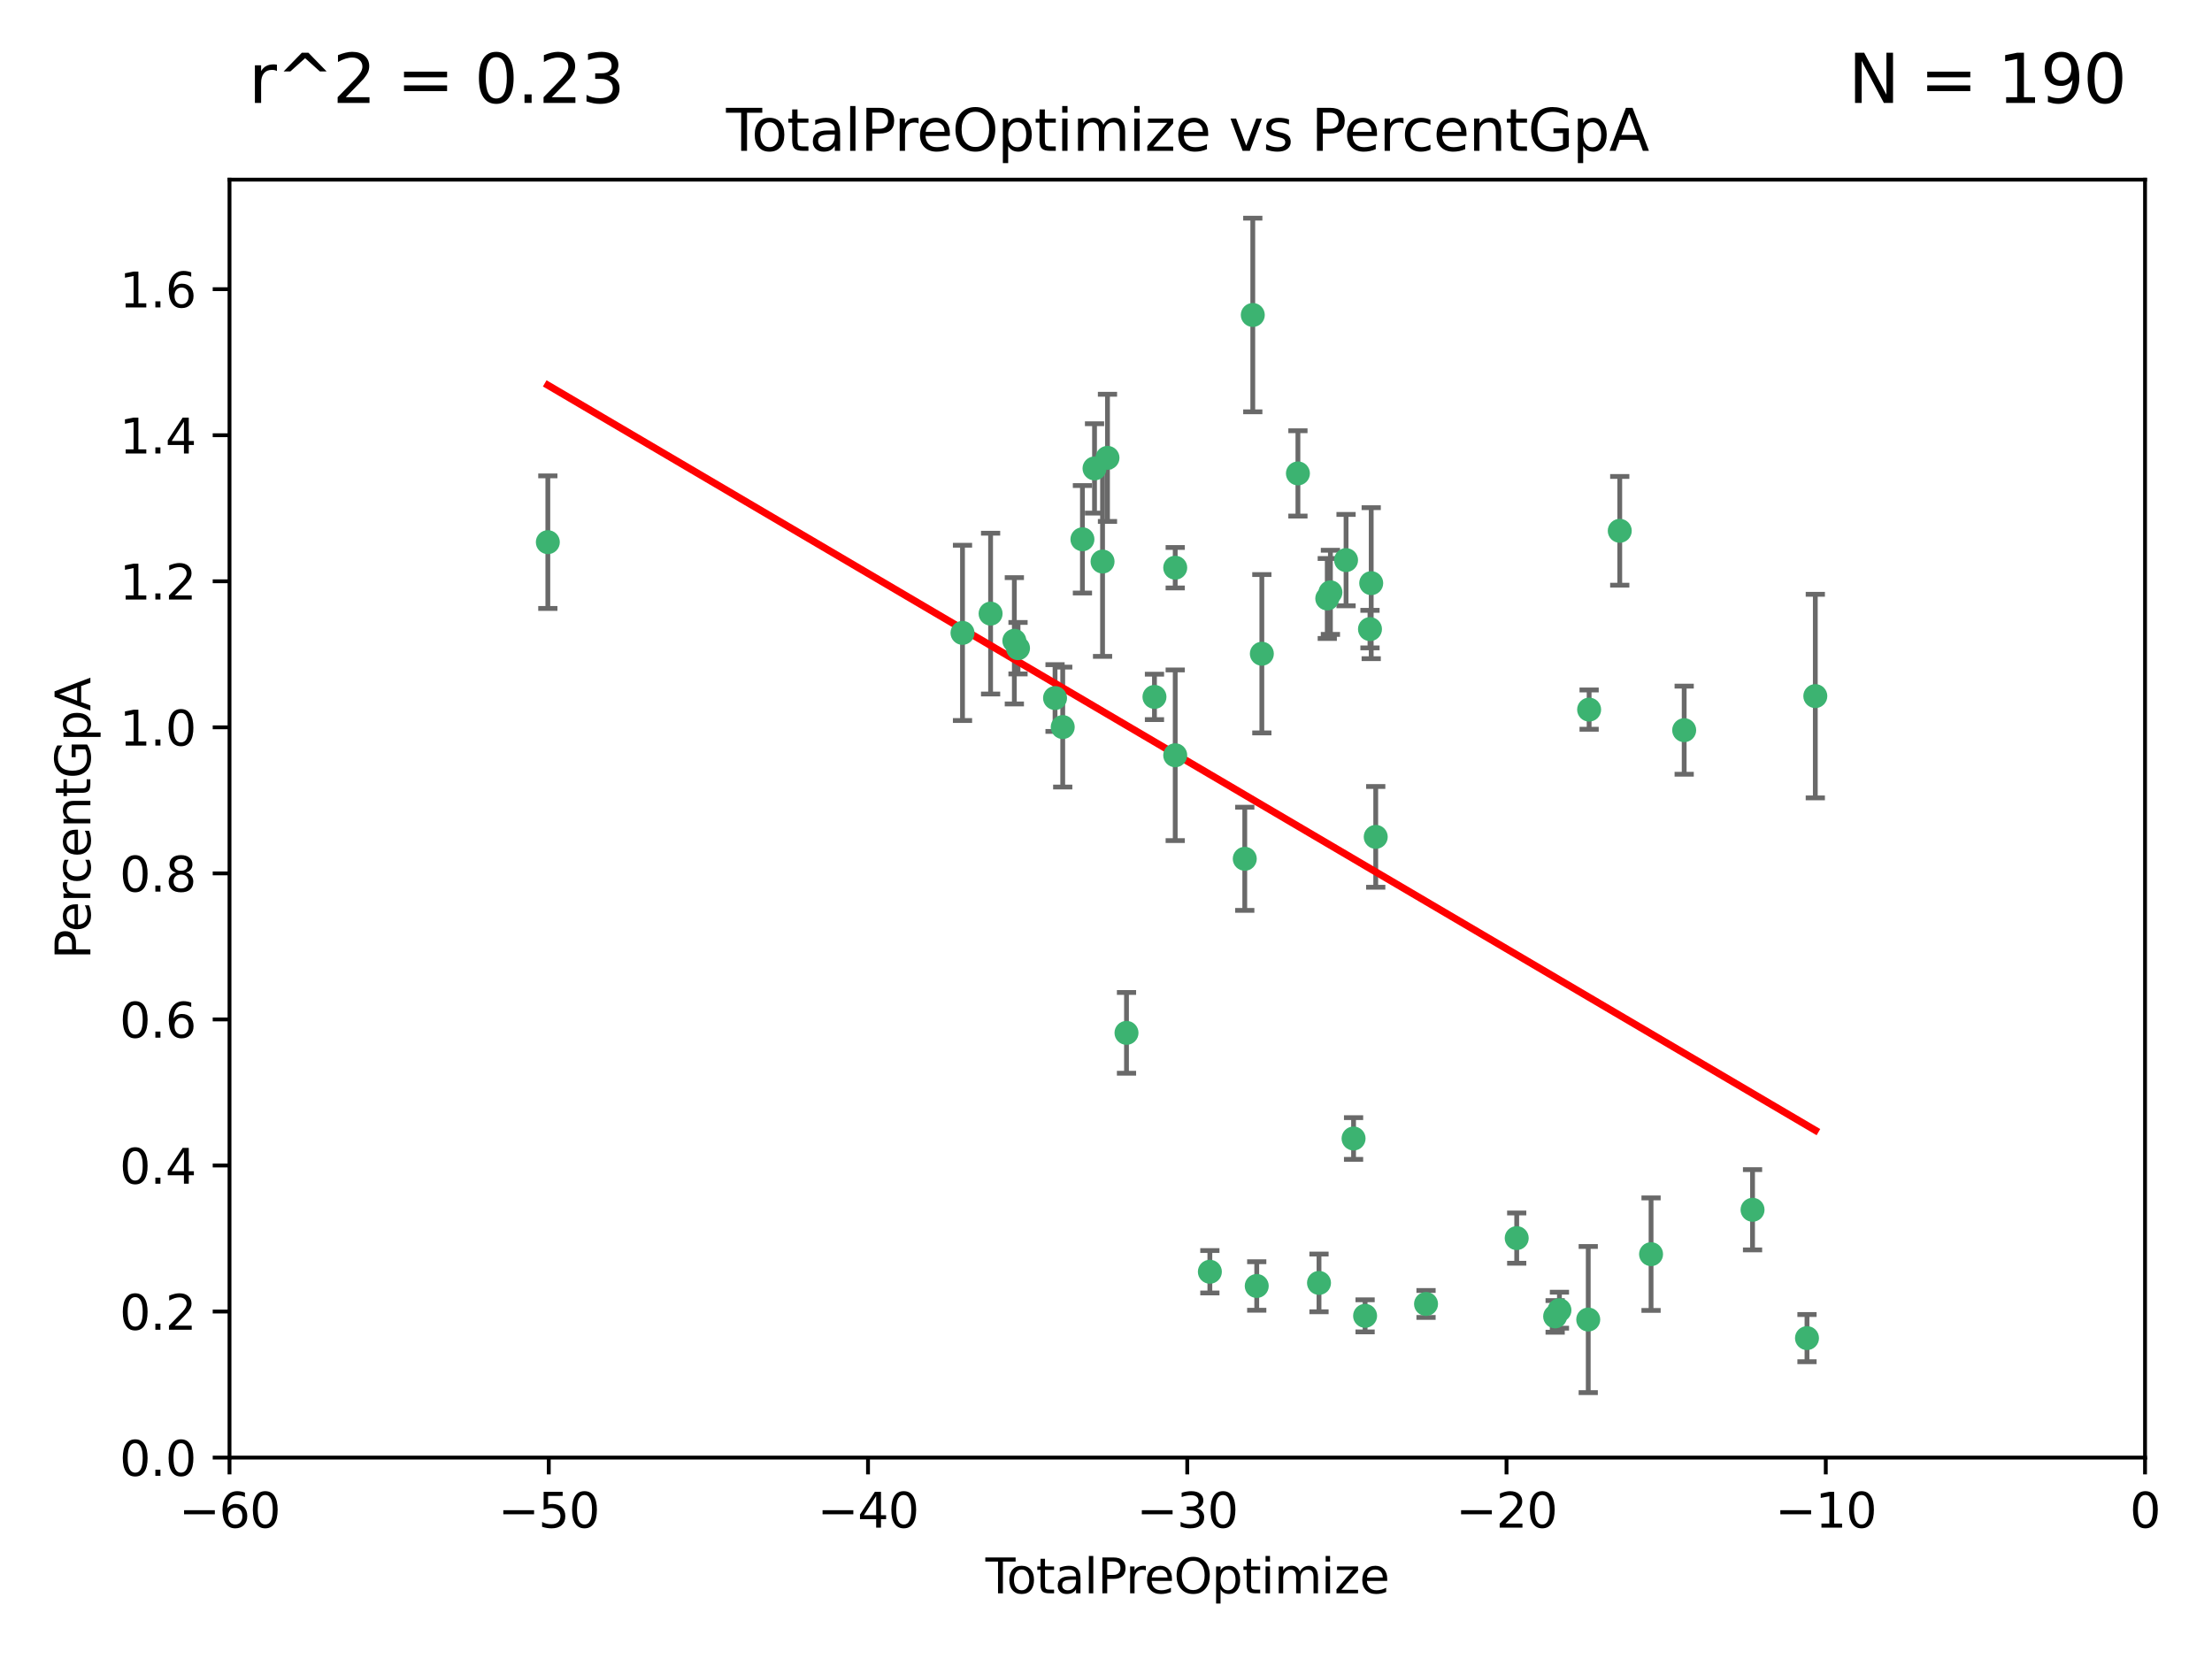 <?xml version="1.0" encoding="utf-8" standalone="no"?>
<!DOCTYPE svg PUBLIC "-//W3C//DTD SVG 1.1//EN"
  "http://www.w3.org/Graphics/SVG/1.1/DTD/svg11.dtd">
<svg xmlns:xlink="http://www.w3.org/1999/xlink" width="460.8pt" height="345.6pt" viewBox="0 0 460.8 345.6" xmlns="http://www.w3.org/2000/svg" version="1.1">
 <defs>
  <style type="text/css">*{stroke-linejoin: round; stroke-linecap: butt}</style>
 </defs>
 <g id="figure_1">
  <g id="patch_1">
   <path d="M 0 345.6 
L 460.8 345.6 
L 460.8 0 
L 0 0 
z
" style="fill: #ffffff"/>
  </g>
  <g id="axes_1">
   <g id="patch_2">
    <path d="M 47.81 303.64 
L 446.85 303.64 
L 446.85 37.422 
L 47.81 37.422 
z
" style="fill: #ffffff"/>
   </g>
   <g id="PathCollection_1">
    <defs>
     <path id="mdbdd69030d" d="M 0 1.118 
C 0.297 1.118 0.581 1 0.791 0.791 
C 1 0.581 1.118 0.297 1.118 0 
C 1.118 -0.297 1 -0.581 0.791 -0.791 
C 0.581 -1 0.297 -1.118 0 -1.118 
C -0.297 -1.118 -0.581 -1 -0.791 -0.791 
C -1 -0.581 -1.118 -0.297 -1.118 0 
C -1.118 0.297 -1 0.581 -0.791 0.791 
C -0.581 1 -0.297 1.118 0 1.118 
z
" style="stroke: #3cb371"/>
    </defs>
    <g clip-path="url(#pe5515726fe)">
     <use xlink:href="#mdbdd69030d" x="114.124" y="112.942" style="fill: #3cb371; stroke: #3cb371"/>
     <use xlink:href="#mdbdd69030d" x="200.507" y="131.841" style="fill: #3cb371; stroke: #3cb371"/>
     <use xlink:href="#mdbdd69030d" x="206.359" y="127.827" style="fill: #3cb371; stroke: #3cb371"/>
     <use xlink:href="#mdbdd69030d" x="211.307" y="133.489" style="fill: #3cb371; stroke: #3cb371"/>
     <use xlink:href="#mdbdd69030d" x="212.071" y="135.027" style="fill: #3cb371; stroke: #3cb371"/>
     <use xlink:href="#mdbdd69030d" x="219.785" y="145.415" style="fill: #3cb371; stroke: #3cb371"/>
     <use xlink:href="#mdbdd69030d" x="221.385" y="151.463" style="fill: #3cb371; stroke: #3cb371"/>
     <use xlink:href="#mdbdd69030d" x="225.49" y="112.342" style="fill: #3cb371; stroke: #3cb371"/>
     <use xlink:href="#mdbdd69030d" x="228.01" y="97.58" style="fill: #3cb371; stroke: #3cb371"/>
     <use xlink:href="#mdbdd69030d" x="229.683" y="116.981" style="fill: #3cb371; stroke: #3cb371"/>
     <use xlink:href="#mdbdd69030d" x="230.709" y="95.379" style="fill: #3cb371; stroke: #3cb371"/>
     <use xlink:href="#mdbdd69030d" x="234.671" y="215.165" style="fill: #3cb371; stroke: #3cb371"/>
     <use xlink:href="#mdbdd69030d" x="240.496" y="145.177" style="fill: #3cb371; stroke: #3cb371"/>
     <use xlink:href="#mdbdd69030d" x="244.821" y="118.263" style="fill: #3cb371; stroke: #3cb371"/>
     <use xlink:href="#mdbdd69030d" x="244.821" y="157.336" style="fill: #3cb371; stroke: #3cb371"/>
     <use xlink:href="#mdbdd69030d" x="252.037" y="264.929" style="fill: #3cb371; stroke: #3cb371"/>
     <use xlink:href="#mdbdd69030d" x="259.308" y="178.902" style="fill: #3cb371; stroke: #3cb371"/>
     <use xlink:href="#mdbdd69030d" x="260.978" y="65.615" style="fill: #3cb371; stroke: #3cb371"/>
     <use xlink:href="#mdbdd69030d" x="261.801" y="267.892" style="fill: #3cb371; stroke: #3cb371"/>
     <use xlink:href="#mdbdd69030d" x="262.865" y="136.185" style="fill: #3cb371; stroke: #3cb371"/>
     <use xlink:href="#mdbdd69030d" x="270.381" y="98.62" style="fill: #3cb371; stroke: #3cb371"/>
     <use xlink:href="#mdbdd69030d" x="274.773" y="267.254" style="fill: #3cb371; stroke: #3cb371"/>
     <use xlink:href="#mdbdd69030d" x="276.495" y="124.676" style="fill: #3cb371; stroke: #3cb371"/>
     <use xlink:href="#mdbdd69030d" x="277.15" y="123.393" style="fill: #3cb371; stroke: #3cb371"/>
     <use xlink:href="#mdbdd69030d" x="280.408" y="116.68" style="fill: #3cb371; stroke: #3cb371"/>
     <use xlink:href="#mdbdd69030d" x="281.973" y="237.171" style="fill: #3cb371; stroke: #3cb371"/>
     <use xlink:href="#mdbdd69030d" x="284.374" y="274.114" style="fill: #3cb371; stroke: #3cb371"/>
     <use xlink:href="#mdbdd69030d" x="285.392" y="131.055" style="fill: #3cb371; stroke: #3cb371"/>
     <use xlink:href="#mdbdd69030d" x="285.648" y="121.483" style="fill: #3cb371; stroke: #3cb371"/>
     <use xlink:href="#mdbdd69030d" x="286.59" y="174.337" style="fill: #3cb371; stroke: #3cb371"/>
     <use xlink:href="#mdbdd69030d" x="297.068" y="271.638" style="fill: #3cb371; stroke: #3cb371"/>
     <use xlink:href="#mdbdd69030d" x="315.958" y="257.921" style="fill: #3cb371; stroke: #3cb371"/>
     <use xlink:href="#mdbdd69030d" x="323.966" y="274.228" style="fill: #3cb371; stroke: #3cb371"/>
     <use xlink:href="#mdbdd69030d" x="324.859" y="272.938" style="fill: #3cb371; stroke: #3cb371"/>
     <use xlink:href="#mdbdd69030d" x="330.86" y="274.885" style="fill: #3cb371; stroke: #3cb371"/>
     <use xlink:href="#mdbdd69030d" x="331.044" y="147.824" style="fill: #3cb371; stroke: #3cb371"/>
     <use xlink:href="#mdbdd69030d" x="337.425" y="110.578" style="fill: #3cb371; stroke: #3cb371"/>
     <use xlink:href="#mdbdd69030d" x="343.946" y="261.265" style="fill: #3cb371; stroke: #3cb371"/>
     <use xlink:href="#mdbdd69030d" x="350.846" y="152.109" style="fill: #3cb371; stroke: #3cb371"/>
     <use xlink:href="#mdbdd69030d" x="365.087" y="252.017" style="fill: #3cb371; stroke: #3cb371"/>
     <use xlink:href="#mdbdd69030d" x="376.429" y="278.754" style="fill: #3cb371; stroke: #3cb371"/>
     <use xlink:href="#mdbdd69030d" x="378.163" y="145.01" style="fill: #3cb371; stroke: #3cb371"/>
    </g>
   </g>
   <g id="matplotlib.axis_1">
    <g id="xtick_1">
     <g id="line2d_1">
      <defs>
       <path id="m58351238d4" d="M 0 0 
L 0 3.5 
" style="stroke: #000000; stroke-width: 0.8"/>
      </defs>
      <g>
       <use xlink:href="#m58351238d4" x="47.81" y="303.64" style="stroke: #000000; stroke-width: 0.8"/>
      </g>
     </g>
     <g id="text_1">
      <!-- −60 -->
      <g transform="translate(37.258 318.238)scale(0.1 -0.1)">
       <defs>
        <path id="DejaVuSans-2212" d="M 678 2272 
L 4684 2272 
L 4684 1741 
L 678 1741 
L 678 2272 
z
" transform="scale(0.016)"/>
        <path id="DejaVuSans-36" d="M 2113 2584 
Q 1688 2584 1439 2293 
Q 1191 2003 1191 1497 
Q 1191 994 1439 701 
Q 1688 409 2113 409 
Q 2538 409 2786 701 
Q 3034 994 3034 1497 
Q 3034 2003 2786 2293 
Q 2538 2584 2113 2584 
z
M 3366 4563 
L 3366 3988 
Q 3128 4100 2886 4159 
Q 2644 4219 2406 4219 
Q 1781 4219 1451 3797 
Q 1122 3375 1075 2522 
Q 1259 2794 1537 2939 
Q 1816 3084 2150 3084 
Q 2853 3084 3261 2657 
Q 3669 2231 3669 1497 
Q 3669 778 3244 343 
Q 2819 -91 2113 -91 
Q 1303 -91 875 529 
Q 447 1150 447 2328 
Q 447 3434 972 4092 
Q 1497 4750 2381 4750 
Q 2619 4750 2861 4703 
Q 3103 4656 3366 4563 
z
" transform="scale(0.016)"/>
        <path id="DejaVuSans-30" d="M 2034 4250 
Q 1547 4250 1301 3770 
Q 1056 3291 1056 2328 
Q 1056 1369 1301 889 
Q 1547 409 2034 409 
Q 2525 409 2770 889 
Q 3016 1369 3016 2328 
Q 3016 3291 2770 3770 
Q 2525 4250 2034 4250 
z
M 2034 4750 
Q 2819 4750 3233 4129 
Q 3647 3509 3647 2328 
Q 3647 1150 3233 529 
Q 2819 -91 2034 -91 
Q 1250 -91 836 529 
Q 422 1150 422 2328 
Q 422 3509 836 4129 
Q 1250 4750 2034 4750 
z
" transform="scale(0.016)"/>
       </defs>
       <use xlink:href="#DejaVuSans-2212"/>
       <use xlink:href="#DejaVuSans-36" x="83.789"/>
       <use xlink:href="#DejaVuSans-30" x="147.412"/>
      </g>
     </g>
    </g>
    <g id="xtick_2">
     <g id="line2d_2">
      <g>
       <use xlink:href="#m58351238d4" x="114.317" y="303.64" style="stroke: #000000; stroke-width: 0.8"/>
      </g>
     </g>
     <g id="text_2">
      <!-- −50 -->
      <g transform="translate(103.764 318.238)scale(0.1 -0.1)">
       <defs>
        <path id="DejaVuSans-35" d="M 691 4666 
L 3169 4666 
L 3169 4134 
L 1269 4134 
L 1269 2991 
Q 1406 3038 1543 3061 
Q 1681 3084 1819 3084 
Q 2600 3084 3056 2656 
Q 3513 2228 3513 1497 
Q 3513 744 3044 326 
Q 2575 -91 1722 -91 
Q 1428 -91 1123 -41 
Q 819 9 494 109 
L 494 744 
Q 775 591 1075 516 
Q 1375 441 1709 441 
Q 2250 441 2565 725 
Q 2881 1009 2881 1497 
Q 2881 1984 2565 2268 
Q 2250 2553 1709 2553 
Q 1456 2553 1204 2497 
Q 953 2441 691 2322 
L 691 4666 
z
" transform="scale(0.016)"/>
       </defs>
       <use xlink:href="#DejaVuSans-2212"/>
       <use xlink:href="#DejaVuSans-35" x="83.789"/>
       <use xlink:href="#DejaVuSans-30" x="147.412"/>
      </g>
     </g>
    </g>
    <g id="xtick_3">
     <g id="line2d_3">
      <g>
       <use xlink:href="#m58351238d4" x="180.823" y="303.64" style="stroke: #000000; stroke-width: 0.8"/>
      </g>
     </g>
     <g id="text_3">
      <!-- −40 -->
      <g transform="translate(170.271 318.238)scale(0.1 -0.1)">
       <defs>
        <path id="DejaVuSans-34" d="M 2419 4116 
L 825 1625 
L 2419 1625 
L 2419 4116 
z
M 2253 4666 
L 3047 4666 
L 3047 1625 
L 3713 1625 
L 3713 1100 
L 3047 1100 
L 3047 0 
L 2419 0 
L 2419 1100 
L 313 1100 
L 313 1709 
L 2253 4666 
z
" transform="scale(0.016)"/>
       </defs>
       <use xlink:href="#DejaVuSans-2212"/>
       <use xlink:href="#DejaVuSans-34" x="83.789"/>
       <use xlink:href="#DejaVuSans-30" x="147.412"/>
      </g>
     </g>
    </g>
    <g id="xtick_4">
     <g id="line2d_4">
      <g>
       <use xlink:href="#m58351238d4" x="247.33" y="303.64" style="stroke: #000000; stroke-width: 0.8"/>
      </g>
     </g>
     <g id="text_4">
      <!-- −30 -->
      <g transform="translate(236.778 318.238)scale(0.1 -0.1)">
       <defs>
        <path id="DejaVuSans-33" d="M 2597 2516 
Q 3050 2419 3304 2112 
Q 3559 1806 3559 1356 
Q 3559 666 3084 287 
Q 2609 -91 1734 -91 
Q 1441 -91 1130 -33 
Q 819 25 488 141 
L 488 750 
Q 750 597 1062 519 
Q 1375 441 1716 441 
Q 2309 441 2620 675 
Q 2931 909 2931 1356 
Q 2931 1769 2642 2001 
Q 2353 2234 1838 2234 
L 1294 2234 
L 1294 2753 
L 1863 2753 
Q 2328 2753 2575 2939 
Q 2822 3125 2822 3475 
Q 2822 3834 2567 4026 
Q 2313 4219 1838 4219 
Q 1578 4219 1281 4162 
Q 984 4106 628 3988 
L 628 4550 
Q 988 4650 1302 4700 
Q 1616 4750 1894 4750 
Q 2613 4750 3031 4423 
Q 3450 4097 3450 3541 
Q 3450 3153 3228 2886 
Q 3006 2619 2597 2516 
z
" transform="scale(0.016)"/>
       </defs>
       <use xlink:href="#DejaVuSans-2212"/>
       <use xlink:href="#DejaVuSans-33" x="83.789"/>
       <use xlink:href="#DejaVuSans-30" x="147.412"/>
      </g>
     </g>
    </g>
    <g id="xtick_5">
     <g id="line2d_5">
      <g>
       <use xlink:href="#m58351238d4" x="313.837" y="303.64" style="stroke: #000000; stroke-width: 0.8"/>
      </g>
     </g>
     <g id="text_5">
      <!-- −20 -->
      <g transform="translate(303.284 318.238)scale(0.1 -0.1)">
       <defs>
        <path id="DejaVuSans-32" d="M 1228 531 
L 3431 531 
L 3431 0 
L 469 0 
L 469 531 
Q 828 903 1448 1529 
Q 2069 2156 2228 2338 
Q 2531 2678 2651 2914 
Q 2772 3150 2772 3378 
Q 2772 3750 2511 3984 
Q 2250 4219 1831 4219 
Q 1534 4219 1204 4116 
Q 875 4013 500 3803 
L 500 4441 
Q 881 4594 1212 4672 
Q 1544 4750 1819 4750 
Q 2544 4750 2975 4387 
Q 3406 4025 3406 3419 
Q 3406 3131 3298 2873 
Q 3191 2616 2906 2266 
Q 2828 2175 2409 1742 
Q 1991 1309 1228 531 
z
" transform="scale(0.016)"/>
       </defs>
       <use xlink:href="#DejaVuSans-2212"/>
       <use xlink:href="#DejaVuSans-32" x="83.789"/>
       <use xlink:href="#DejaVuSans-30" x="147.412"/>
      </g>
     </g>
    </g>
    <g id="xtick_6">
     <g id="line2d_6">
      <g>
       <use xlink:href="#m58351238d4" x="380.343" y="303.64" style="stroke: #000000; stroke-width: 0.8"/>
      </g>
     </g>
     <g id="text_6">
      <!-- −10 -->
      <g transform="translate(369.791 318.238)scale(0.1 -0.1)">
       <defs>
        <path id="DejaVuSans-31" d="M 794 531 
L 1825 531 
L 1825 4091 
L 703 3866 
L 703 4441 
L 1819 4666 
L 2450 4666 
L 2450 531 
L 3481 531 
L 3481 0 
L 794 0 
L 794 531 
z
" transform="scale(0.016)"/>
       </defs>
       <use xlink:href="#DejaVuSans-2212"/>
       <use xlink:href="#DejaVuSans-31" x="83.789"/>
       <use xlink:href="#DejaVuSans-30" x="147.412"/>
      </g>
     </g>
    </g>
    <g id="xtick_7">
     <g id="line2d_7">
      <g>
       <use xlink:href="#m58351238d4" x="446.85" y="303.64" style="stroke: #000000; stroke-width: 0.8"/>
      </g>
     </g>
     <g id="text_7">
      <!-- 0 -->
      <g transform="translate(443.669 318.238)scale(0.1 -0.1)">
       <use xlink:href="#DejaVuSans-30"/>
      </g>
     </g>
    </g>
    <g id="text_8">
     <!-- TotalPreOptimize -->
     <g transform="translate(205.287 331.917)scale(0.1 -0.1)">
      <defs>
       <path id="DejaVuSans-54" d="M -19 4666 
L 3928 4666 
L 3928 4134 
L 2272 4134 
L 2272 0 
L 1638 0 
L 1638 4134 
L -19 4134 
L -19 4666 
z
" transform="scale(0.016)"/>
       <path id="DejaVuSans-6f" d="M 1959 3097 
Q 1497 3097 1228 2736 
Q 959 2375 959 1747 
Q 959 1119 1226 758 
Q 1494 397 1959 397 
Q 2419 397 2687 759 
Q 2956 1122 2956 1747 
Q 2956 2369 2687 2733 
Q 2419 3097 1959 3097 
z
M 1959 3584 
Q 2709 3584 3137 3096 
Q 3566 2609 3566 1747 
Q 3566 888 3137 398 
Q 2709 -91 1959 -91 
Q 1206 -91 779 398 
Q 353 888 353 1747 
Q 353 2609 779 3096 
Q 1206 3584 1959 3584 
z
" transform="scale(0.016)"/>
       <path id="DejaVuSans-74" d="M 1172 4494 
L 1172 3500 
L 2356 3500 
L 2356 3053 
L 1172 3053 
L 1172 1153 
Q 1172 725 1289 603 
Q 1406 481 1766 481 
L 2356 481 
L 2356 0 
L 1766 0 
Q 1100 0 847 248 
Q 594 497 594 1153 
L 594 3053 
L 172 3053 
L 172 3500 
L 594 3500 
L 594 4494 
L 1172 4494 
z
" transform="scale(0.016)"/>
       <path id="DejaVuSans-61" d="M 2194 1759 
Q 1497 1759 1228 1600 
Q 959 1441 959 1056 
Q 959 750 1161 570 
Q 1363 391 1709 391 
Q 2188 391 2477 730 
Q 2766 1069 2766 1631 
L 2766 1759 
L 2194 1759 
z
M 3341 1997 
L 3341 0 
L 2766 0 
L 2766 531 
Q 2569 213 2275 61 
Q 1981 -91 1556 -91 
Q 1019 -91 701 211 
Q 384 513 384 1019 
Q 384 1609 779 1909 
Q 1175 2209 1959 2209 
L 2766 2209 
L 2766 2266 
Q 2766 2663 2505 2880 
Q 2244 3097 1772 3097 
Q 1472 3097 1187 3025 
Q 903 2953 641 2809 
L 641 3341 
Q 956 3463 1253 3523 
Q 1550 3584 1831 3584 
Q 2591 3584 2966 3190 
Q 3341 2797 3341 1997 
z
" transform="scale(0.016)"/>
       <path id="DejaVuSans-6c" d="M 603 4863 
L 1178 4863 
L 1178 0 
L 603 0 
L 603 4863 
z
" transform="scale(0.016)"/>
       <path id="DejaVuSans-50" d="M 1259 4147 
L 1259 2394 
L 2053 2394 
Q 2494 2394 2734 2622 
Q 2975 2850 2975 3272 
Q 2975 3691 2734 3919 
Q 2494 4147 2053 4147 
L 1259 4147 
z
M 628 4666 
L 2053 4666 
Q 2838 4666 3239 4311 
Q 3641 3956 3641 3272 
Q 3641 2581 3239 2228 
Q 2838 1875 2053 1875 
L 1259 1875 
L 1259 0 
L 628 0 
L 628 4666 
z
" transform="scale(0.016)"/>
       <path id="DejaVuSans-72" d="M 2631 2963 
Q 2534 3019 2420 3045 
Q 2306 3072 2169 3072 
Q 1681 3072 1420 2755 
Q 1159 2438 1159 1844 
L 1159 0 
L 581 0 
L 581 3500 
L 1159 3500 
L 1159 2956 
Q 1341 3275 1631 3429 
Q 1922 3584 2338 3584 
Q 2397 3584 2469 3576 
Q 2541 3569 2628 3553 
L 2631 2963 
z
" transform="scale(0.016)"/>
       <path id="DejaVuSans-65" d="M 3597 1894 
L 3597 1613 
L 953 1613 
Q 991 1019 1311 708 
Q 1631 397 2203 397 
Q 2534 397 2845 478 
Q 3156 559 3463 722 
L 3463 178 
Q 3153 47 2828 -22 
Q 2503 -91 2169 -91 
Q 1331 -91 842 396 
Q 353 884 353 1716 
Q 353 2575 817 3079 
Q 1281 3584 2069 3584 
Q 2775 3584 3186 3129 
Q 3597 2675 3597 1894 
z
M 3022 2063 
Q 3016 2534 2758 2815 
Q 2500 3097 2075 3097 
Q 1594 3097 1305 2825 
Q 1016 2553 972 2059 
L 3022 2063 
z
" transform="scale(0.016)"/>
       <path id="DejaVuSans-4f" d="M 2522 4238 
Q 1834 4238 1429 3725 
Q 1025 3213 1025 2328 
Q 1025 1447 1429 934 
Q 1834 422 2522 422 
Q 3209 422 3611 934 
Q 4013 1447 4013 2328 
Q 4013 3213 3611 3725 
Q 3209 4238 2522 4238 
z
M 2522 4750 
Q 3503 4750 4090 4092 
Q 4678 3434 4678 2328 
Q 4678 1225 4090 567 
Q 3503 -91 2522 -91 
Q 1538 -91 948 565 
Q 359 1222 359 2328 
Q 359 3434 948 4092 
Q 1538 4750 2522 4750 
z
" transform="scale(0.016)"/>
       <path id="DejaVuSans-70" d="M 1159 525 
L 1159 -1331 
L 581 -1331 
L 581 3500 
L 1159 3500 
L 1159 2969 
Q 1341 3281 1617 3432 
Q 1894 3584 2278 3584 
Q 2916 3584 3314 3078 
Q 3713 2572 3713 1747 
Q 3713 922 3314 415 
Q 2916 -91 2278 -91 
Q 1894 -91 1617 61 
Q 1341 213 1159 525 
z
M 3116 1747 
Q 3116 2381 2855 2742 
Q 2594 3103 2138 3103 
Q 1681 3103 1420 2742 
Q 1159 2381 1159 1747 
Q 1159 1113 1420 752 
Q 1681 391 2138 391 
Q 2594 391 2855 752 
Q 3116 1113 3116 1747 
z
" transform="scale(0.016)"/>
       <path id="DejaVuSans-69" d="M 603 3500 
L 1178 3500 
L 1178 0 
L 603 0 
L 603 3500 
z
M 603 4863 
L 1178 4863 
L 1178 4134 
L 603 4134 
L 603 4863 
z
" transform="scale(0.016)"/>
       <path id="DejaVuSans-6d" d="M 3328 2828 
Q 3544 3216 3844 3400 
Q 4144 3584 4550 3584 
Q 5097 3584 5394 3201 
Q 5691 2819 5691 2113 
L 5691 0 
L 5113 0 
L 5113 2094 
Q 5113 2597 4934 2840 
Q 4756 3084 4391 3084 
Q 3944 3084 3684 2787 
Q 3425 2491 3425 1978 
L 3425 0 
L 2847 0 
L 2847 2094 
Q 2847 2600 2669 2842 
Q 2491 3084 2119 3084 
Q 1678 3084 1418 2786 
Q 1159 2488 1159 1978 
L 1159 0 
L 581 0 
L 581 3500 
L 1159 3500 
L 1159 2956 
Q 1356 3278 1631 3431 
Q 1906 3584 2284 3584 
Q 2666 3584 2933 3390 
Q 3200 3197 3328 2828 
z
" transform="scale(0.016)"/>
       <path id="DejaVuSans-7a" d="M 353 3500 
L 3084 3500 
L 3084 2975 
L 922 459 
L 3084 459 
L 3084 0 
L 275 0 
L 275 525 
L 2438 3041 
L 353 3041 
L 353 3500 
z
" transform="scale(0.016)"/>
      </defs>
      <use xlink:href="#DejaVuSans-54"/>
      <use xlink:href="#DejaVuSans-6f" x="44.084"/>
      <use xlink:href="#DejaVuSans-74" x="105.266"/>
      <use xlink:href="#DejaVuSans-61" x="144.475"/>
      <use xlink:href="#DejaVuSans-6c" x="205.754"/>
      <use xlink:href="#DejaVuSans-50" x="233.537"/>
      <use xlink:href="#DejaVuSans-72" x="292.09"/>
      <use xlink:href="#DejaVuSans-65" x="330.953"/>
      <use xlink:href="#DejaVuSans-4f" x="392.477"/>
      <use xlink:href="#DejaVuSans-70" x="471.188"/>
      <use xlink:href="#DejaVuSans-74" x="534.664"/>
      <use xlink:href="#DejaVuSans-69" x="573.873"/>
      <use xlink:href="#DejaVuSans-6d" x="601.656"/>
      <use xlink:href="#DejaVuSans-69" x="699.068"/>
      <use xlink:href="#DejaVuSans-7a" x="726.852"/>
      <use xlink:href="#DejaVuSans-65" x="779.342"/>
     </g>
    </g>
   </g>
   <g id="matplotlib.axis_2">
    <g id="ytick_1">
     <g id="line2d_8">
      <defs>
       <path id="m0548b116ce" d="M 0 0 
L -3.5 0 
" style="stroke: #000000; stroke-width: 0.8"/>
      </defs>
      <g>
       <use xlink:href="#m0548b116ce" x="47.81" y="303.64" style="stroke: #000000; stroke-width: 0.8"/>
      </g>
     </g>
     <g id="text_9">
      <!-- 0.0 -->
      <g transform="translate(24.907 307.439)scale(0.1 -0.1)">
       <defs>
        <path id="DejaVuSans-2e" d="M 684 794 
L 1344 794 
L 1344 0 
L 684 0 
L 684 794 
z
" transform="scale(0.016)"/>
       </defs>
       <use xlink:href="#DejaVuSans-30"/>
       <use xlink:href="#DejaVuSans-2e" x="63.623"/>
       <use xlink:href="#DejaVuSans-30" x="95.41"/>
      </g>
     </g>
    </g>
    <g id="ytick_2">
     <g id="line2d_9">
      <g>
       <use xlink:href="#m0548b116ce" x="47.81" y="273.215" style="stroke: #000000; stroke-width: 0.8"/>
      </g>
     </g>
     <g id="text_10">
      <!-- 0.2 -->
      <g transform="translate(24.907 277.014)scale(0.1 -0.1)">
       <use xlink:href="#DejaVuSans-30"/>
       <use xlink:href="#DejaVuSans-2e" x="63.623"/>
       <use xlink:href="#DejaVuSans-32" x="95.41"/>
      </g>
     </g>
    </g>
    <g id="ytick_3">
     <g id="line2d_10">
      <g>
       <use xlink:href="#m0548b116ce" x="47.81" y="242.79" style="stroke: #000000; stroke-width: 0.8"/>
      </g>
     </g>
     <g id="text_11">
      <!-- 0.4 -->
      <g transform="translate(24.907 246.589)scale(0.1 -0.1)">
       <use xlink:href="#DejaVuSans-30"/>
       <use xlink:href="#DejaVuSans-2e" x="63.623"/>
       <use xlink:href="#DejaVuSans-34" x="95.41"/>
      </g>
     </g>
    </g>
    <g id="ytick_4">
     <g id="line2d_11">
      <g>
       <use xlink:href="#m0548b116ce" x="47.81" y="212.365" style="stroke: #000000; stroke-width: 0.8"/>
      </g>
     </g>
     <g id="text_12">
      <!-- 0.6 -->
      <g transform="translate(24.907 216.164)scale(0.1 -0.1)">
       <use xlink:href="#DejaVuSans-30"/>
       <use xlink:href="#DejaVuSans-2e" x="63.623"/>
       <use xlink:href="#DejaVuSans-36" x="95.41"/>
      </g>
     </g>
    </g>
    <g id="ytick_5">
     <g id="line2d_12">
      <g>
       <use xlink:href="#m0548b116ce" x="47.81" y="181.94" style="stroke: #000000; stroke-width: 0.8"/>
      </g>
     </g>
     <g id="text_13">
      <!-- 0.8 -->
      <g transform="translate(24.907 185.739)scale(0.1 -0.1)">
       <defs>
        <path id="DejaVuSans-38" d="M 2034 2216 
Q 1584 2216 1326 1975 
Q 1069 1734 1069 1313 
Q 1069 891 1326 650 
Q 1584 409 2034 409 
Q 2484 409 2743 651 
Q 3003 894 3003 1313 
Q 3003 1734 2745 1975 
Q 2488 2216 2034 2216 
z
M 1403 2484 
Q 997 2584 770 2862 
Q 544 3141 544 3541 
Q 544 4100 942 4425 
Q 1341 4750 2034 4750 
Q 2731 4750 3128 4425 
Q 3525 4100 3525 3541 
Q 3525 3141 3298 2862 
Q 3072 2584 2669 2484 
Q 3125 2378 3379 2068 
Q 3634 1759 3634 1313 
Q 3634 634 3220 271 
Q 2806 -91 2034 -91 
Q 1263 -91 848 271 
Q 434 634 434 1313 
Q 434 1759 690 2068 
Q 947 2378 1403 2484 
z
M 1172 3481 
Q 1172 3119 1398 2916 
Q 1625 2713 2034 2713 
Q 2441 2713 2670 2916 
Q 2900 3119 2900 3481 
Q 2900 3844 2670 4047 
Q 2441 4250 2034 4250 
Q 1625 4250 1398 4047 
Q 1172 3844 1172 3481 
z
" transform="scale(0.016)"/>
       </defs>
       <use xlink:href="#DejaVuSans-30"/>
       <use xlink:href="#DejaVuSans-2e" x="63.623"/>
       <use xlink:href="#DejaVuSans-38" x="95.41"/>
      </g>
     </g>
    </g>
    <g id="ytick_6">
     <g id="line2d_13">
      <g>
       <use xlink:href="#m0548b116ce" x="47.81" y="151.515" style="stroke: #000000; stroke-width: 0.8"/>
      </g>
     </g>
     <g id="text_14">
      <!-- 1.0 -->
      <g transform="translate(24.907 155.315)scale(0.1 -0.1)">
       <use xlink:href="#DejaVuSans-31"/>
       <use xlink:href="#DejaVuSans-2e" x="63.623"/>
       <use xlink:href="#DejaVuSans-30" x="95.41"/>
      </g>
     </g>
    </g>
    <g id="ytick_7">
     <g id="line2d_14">
      <g>
       <use xlink:href="#m0548b116ce" x="47.81" y="121.09" style="stroke: #000000; stroke-width: 0.8"/>
      </g>
     </g>
     <g id="text_15">
      <!-- 1.2 -->
      <g transform="translate(24.907 124.89)scale(0.1 -0.1)">
       <use xlink:href="#DejaVuSans-31"/>
       <use xlink:href="#DejaVuSans-2e" x="63.623"/>
       <use xlink:href="#DejaVuSans-32" x="95.41"/>
      </g>
     </g>
    </g>
    <g id="ytick_8">
     <g id="line2d_15">
      <g>
       <use xlink:href="#m0548b116ce" x="47.81" y="90.665" style="stroke: #000000; stroke-width: 0.8"/>
      </g>
     </g>
     <g id="text_16">
      <!-- 1.4 -->
      <g transform="translate(24.907 94.465)scale(0.1 -0.1)">
       <use xlink:href="#DejaVuSans-31"/>
       <use xlink:href="#DejaVuSans-2e" x="63.623"/>
       <use xlink:href="#DejaVuSans-34" x="95.41"/>
      </g>
     </g>
    </g>
    <g id="ytick_9">
     <g id="line2d_16">
      <g>
       <use xlink:href="#m0548b116ce" x="47.81" y="60.241" style="stroke: #000000; stroke-width: 0.8"/>
      </g>
     </g>
     <g id="text_17">
      <!-- 1.6 -->
      <g transform="translate(24.907 64.04)scale(0.1 -0.1)">
       <use xlink:href="#DejaVuSans-31"/>
       <use xlink:href="#DejaVuSans-2e" x="63.623"/>
       <use xlink:href="#DejaVuSans-36" x="95.41"/>
      </g>
     </g>
    </g>
    <g id="text_18">
     <!-- PercentGpA -->
     <g transform="translate(18.827 199.807)rotate(-90)scale(0.1 -0.1)">
      <defs>
       <path id="DejaVuSans-63" d="M 3122 3366 
L 3122 2828 
Q 2878 2963 2633 3030 
Q 2388 3097 2138 3097 
Q 1578 3097 1268 2742 
Q 959 2388 959 1747 
Q 959 1106 1268 751 
Q 1578 397 2138 397 
Q 2388 397 2633 464 
Q 2878 531 3122 666 
L 3122 134 
Q 2881 22 2623 -34 
Q 2366 -91 2075 -91 
Q 1284 -91 818 406 
Q 353 903 353 1747 
Q 353 2603 823 3093 
Q 1294 3584 2113 3584 
Q 2378 3584 2631 3529 
Q 2884 3475 3122 3366 
z
" transform="scale(0.016)"/>
       <path id="DejaVuSans-6e" d="M 3513 2113 
L 3513 0 
L 2938 0 
L 2938 2094 
Q 2938 2591 2744 2837 
Q 2550 3084 2163 3084 
Q 1697 3084 1428 2787 
Q 1159 2491 1159 1978 
L 1159 0 
L 581 0 
L 581 3500 
L 1159 3500 
L 1159 2956 
Q 1366 3272 1645 3428 
Q 1925 3584 2291 3584 
Q 2894 3584 3203 3211 
Q 3513 2838 3513 2113 
z
" transform="scale(0.016)"/>
       <path id="DejaVuSans-47" d="M 3809 666 
L 3809 1919 
L 2778 1919 
L 2778 2438 
L 4434 2438 
L 4434 434 
Q 4069 175 3628 42 
Q 3188 -91 2688 -91 
Q 1594 -91 976 548 
Q 359 1188 359 2328 
Q 359 3472 976 4111 
Q 1594 4750 2688 4750 
Q 3144 4750 3555 4637 
Q 3966 4525 4313 4306 
L 4313 3634 
Q 3963 3931 3569 4081 
Q 3175 4231 2741 4231 
Q 1884 4231 1454 3753 
Q 1025 3275 1025 2328 
Q 1025 1384 1454 906 
Q 1884 428 2741 428 
Q 3075 428 3337 486 
Q 3600 544 3809 666 
z
" transform="scale(0.016)"/>
       <path id="DejaVuSans-41" d="M 2188 4044 
L 1331 1722 
L 3047 1722 
L 2188 4044 
z
M 1831 4666 
L 2547 4666 
L 4325 0 
L 3669 0 
L 3244 1197 
L 1141 1197 
L 716 0 
L 50 0 
L 1831 4666 
z
" transform="scale(0.016)"/>
      </defs>
      <use xlink:href="#DejaVuSans-50"/>
      <use xlink:href="#DejaVuSans-65" x="56.678"/>
      <use xlink:href="#DejaVuSans-72" x="118.201"/>
      <use xlink:href="#DejaVuSans-63" x="157.064"/>
      <use xlink:href="#DejaVuSans-65" x="212.045"/>
      <use xlink:href="#DejaVuSans-6e" x="273.568"/>
      <use xlink:href="#DejaVuSans-74" x="336.947"/>
      <use xlink:href="#DejaVuSans-47" x="376.156"/>
      <use xlink:href="#DejaVuSans-70" x="453.646"/>
      <use xlink:href="#DejaVuSans-41" x="517.123"/>
     </g>
    </g>
   </g>
   <g id="LineCollection_1">
    <path d="M 114.124 126.749 
L 114.124 99.136 
" clip-path="url(#pe5515726fe)" style="fill: none; stroke: #696969"/>
    <path d="M 200.507 150.099 
L 200.507 113.583 
" clip-path="url(#pe5515726fe)" style="fill: none; stroke: #696969"/>
    <path d="M 206.359 144.574 
L 206.359 111.081 
" clip-path="url(#pe5515726fe)" style="fill: none; stroke: #696969"/>
    <path d="M 211.307 146.643 
L 211.307 120.334 
" clip-path="url(#pe5515726fe)" style="fill: none; stroke: #696969"/>
    <path d="M 212.071 140.389 
L 212.071 129.666 
" clip-path="url(#pe5515726fe)" style="fill: none; stroke: #696969"/>
    <path d="M 219.785 152.367 
L 219.785 138.462 
" clip-path="url(#pe5515726fe)" style="fill: none; stroke: #696969"/>
    <path d="M 221.385 163.951 
L 221.385 138.975 
" clip-path="url(#pe5515726fe)" style="fill: none; stroke: #696969"/>
    <path d="M 225.49 123.537 
L 225.49 101.147 
" clip-path="url(#pe5515726fe)" style="fill: none; stroke: #696969"/>
    <path d="M 228.01 106.886 
L 228.01 88.275 
" clip-path="url(#pe5515726fe)" style="fill: none; stroke: #696969"/>
    <path d="M 229.683 136.737 
L 229.683 97.225 
" clip-path="url(#pe5515726fe)" style="fill: none; stroke: #696969"/>
    <path d="M 230.709 108.623 
L 230.709 82.135 
" clip-path="url(#pe5515726fe)" style="fill: none; stroke: #696969"/>
    <path d="M 234.671 223.575 
L 234.671 206.755 
" clip-path="url(#pe5515726fe)" style="fill: none; stroke: #696969"/>
    <path d="M 240.496 149.907 
L 240.496 140.447 
" clip-path="url(#pe5515726fe)" style="fill: none; stroke: #696969"/>
    <path d="M 244.821 122.479 
L 244.821 114.047 
" clip-path="url(#pe5515726fe)" style="fill: none; stroke: #696969"/>
    <path d="M 244.821 175.112 
L 244.821 139.559 
" clip-path="url(#pe5515726fe)" style="fill: none; stroke: #696969"/>
    <path d="M 252.037 269.347 
L 252.037 260.51 
" clip-path="url(#pe5515726fe)" style="fill: none; stroke: #696969"/>
    <path d="M 259.308 189.647 
L 259.308 168.157 
" clip-path="url(#pe5515726fe)" style="fill: none; stroke: #696969"/>
    <path d="M 260.978 85.786 
L 260.978 45.445 
" clip-path="url(#pe5515726fe)" style="fill: none; stroke: #696969"/>
    <path d="M 261.801 272.944 
L 261.801 262.841 
" clip-path="url(#pe5515726fe)" style="fill: none; stroke: #696969"/>
    <path d="M 262.865 152.678 
L 262.865 119.692 
" clip-path="url(#pe5515726fe)" style="fill: none; stroke: #696969"/>
    <path d="M 270.381 107.507 
L 270.381 89.732 
" clip-path="url(#pe5515726fe)" style="fill: none; stroke: #696969"/>
    <path d="M 274.773 273.264 
L 274.773 261.243 
" clip-path="url(#pe5515726fe)" style="fill: none; stroke: #696969"/>
    <path d="M 276.495 133.004 
L 276.495 116.348 
" clip-path="url(#pe5515726fe)" style="fill: none; stroke: #696969"/>
    <path d="M 277.15 132.157 
L 277.15 114.628 
" clip-path="url(#pe5515726fe)" style="fill: none; stroke: #696969"/>
    <path d="M 280.408 126.199 
L 280.408 107.162 
" clip-path="url(#pe5515726fe)" style="fill: none; stroke: #696969"/>
    <path d="M 281.973 241.515 
L 281.973 232.826 
" clip-path="url(#pe5515726fe)" style="fill: none; stroke: #696969"/>
    <path d="M 284.374 277.454 
L 284.374 270.773 
" clip-path="url(#pe5515726fe)" style="fill: none; stroke: #696969"/>
    <path d="M 285.392 134.965 
L 285.392 127.145 
" clip-path="url(#pe5515726fe)" style="fill: none; stroke: #696969"/>
    <path d="M 285.648 137.213 
L 285.648 105.753 
" clip-path="url(#pe5515726fe)" style="fill: none; stroke: #696969"/>
    <path d="M 286.59 184.833 
L 286.59 163.841 
" clip-path="url(#pe5515726fe)" style="fill: none; stroke: #696969"/>
    <path d="M 297.068 274.449 
L 297.068 268.827 
" clip-path="url(#pe5515726fe)" style="fill: none; stroke: #696969"/>
    <path d="M 315.958 263.157 
L 315.958 252.686 
" clip-path="url(#pe5515726fe)" style="fill: none; stroke: #696969"/>
    <path d="M 323.966 277.523 
L 323.966 270.934 
" clip-path="url(#pe5515726fe)" style="fill: none; stroke: #696969"/>
    <path d="M 324.859 276.686 
L 324.859 269.19 
" clip-path="url(#pe5515726fe)" style="fill: none; stroke: #696969"/>
    <path d="M 330.86 290.106 
L 330.86 259.664 
" clip-path="url(#pe5515726fe)" style="fill: none; stroke: #696969"/>
    <path d="M 331.044 151.915 
L 331.044 143.733 
" clip-path="url(#pe5515726fe)" style="fill: none; stroke: #696969"/>
    <path d="M 337.425 121.904 
L 337.425 99.253 
" clip-path="url(#pe5515726fe)" style="fill: none; stroke: #696969"/>
    <path d="M 343.946 272.984 
L 343.946 249.546 
" clip-path="url(#pe5515726fe)" style="fill: none; stroke: #696969"/>
    <path d="M 350.846 161.282 
L 350.846 142.935 
" clip-path="url(#pe5515726fe)" style="fill: none; stroke: #696969"/>
    <path d="M 365.087 260.38 
L 365.087 243.654 
" clip-path="url(#pe5515726fe)" style="fill: none; stroke: #696969"/>
    <path d="M 376.429 283.669 
L 376.429 273.839 
" clip-path="url(#pe5515726fe)" style="fill: none; stroke: #696969"/>
    <path d="M 378.163 166.217 
L 378.163 123.803 
" clip-path="url(#pe5515726fe)" style="fill: none; stroke: #696969"/>
   </g>
   <g id="line2d_17">
    <defs>
     <path id="m402e648a5a" d="M 2 0 
L -2 -0 
" style="stroke: #696969"/>
    </defs>
    <g clip-path="url(#pe5515726fe)">
     <use xlink:href="#m402e648a5a" x="114.124" y="126.749" style="fill: #696969; stroke: #696969"/>
     <use xlink:href="#m402e648a5a" x="200.507" y="150.099" style="fill: #696969; stroke: #696969"/>
     <use xlink:href="#m402e648a5a" x="206.359" y="144.574" style="fill: #696969; stroke: #696969"/>
     <use xlink:href="#m402e648a5a" x="211.307" y="146.643" style="fill: #696969; stroke: #696969"/>
     <use xlink:href="#m402e648a5a" x="212.071" y="140.389" style="fill: #696969; stroke: #696969"/>
     <use xlink:href="#m402e648a5a" x="219.785" y="152.367" style="fill: #696969; stroke: #696969"/>
     <use xlink:href="#m402e648a5a" x="221.385" y="163.951" style="fill: #696969; stroke: #696969"/>
     <use xlink:href="#m402e648a5a" x="225.49" y="123.537" style="fill: #696969; stroke: #696969"/>
     <use xlink:href="#m402e648a5a" x="228.01" y="106.886" style="fill: #696969; stroke: #696969"/>
     <use xlink:href="#m402e648a5a" x="229.683" y="136.737" style="fill: #696969; stroke: #696969"/>
     <use xlink:href="#m402e648a5a" x="230.709" y="108.623" style="fill: #696969; stroke: #696969"/>
     <use xlink:href="#m402e648a5a" x="234.671" y="223.575" style="fill: #696969; stroke: #696969"/>
     <use xlink:href="#m402e648a5a" x="240.496" y="149.907" style="fill: #696969; stroke: #696969"/>
     <use xlink:href="#m402e648a5a" x="244.821" y="122.479" style="fill: #696969; stroke: #696969"/>
     <use xlink:href="#m402e648a5a" x="244.821" y="175.112" style="fill: #696969; stroke: #696969"/>
     <use xlink:href="#m402e648a5a" x="252.037" y="269.347" style="fill: #696969; stroke: #696969"/>
     <use xlink:href="#m402e648a5a" x="259.308" y="189.647" style="fill: #696969; stroke: #696969"/>
     <use xlink:href="#m402e648a5a" x="260.978" y="85.786" style="fill: #696969; stroke: #696969"/>
     <use xlink:href="#m402e648a5a" x="261.801" y="272.944" style="fill: #696969; stroke: #696969"/>
     <use xlink:href="#m402e648a5a" x="262.865" y="152.678" style="fill: #696969; stroke: #696969"/>
     <use xlink:href="#m402e648a5a" x="270.381" y="107.507" style="fill: #696969; stroke: #696969"/>
     <use xlink:href="#m402e648a5a" x="274.773" y="273.264" style="fill: #696969; stroke: #696969"/>
     <use xlink:href="#m402e648a5a" x="276.495" y="133.004" style="fill: #696969; stroke: #696969"/>
     <use xlink:href="#m402e648a5a" x="277.15" y="132.157" style="fill: #696969; stroke: #696969"/>
     <use xlink:href="#m402e648a5a" x="280.408" y="126.199" style="fill: #696969; stroke: #696969"/>
     <use xlink:href="#m402e648a5a" x="281.973" y="241.515" style="fill: #696969; stroke: #696969"/>
     <use xlink:href="#m402e648a5a" x="284.374" y="277.454" style="fill: #696969; stroke: #696969"/>
     <use xlink:href="#m402e648a5a" x="285.392" y="134.965" style="fill: #696969; stroke: #696969"/>
     <use xlink:href="#m402e648a5a" x="285.648" y="137.213" style="fill: #696969; stroke: #696969"/>
     <use xlink:href="#m402e648a5a" x="286.59" y="184.833" style="fill: #696969; stroke: #696969"/>
     <use xlink:href="#m402e648a5a" x="297.068" y="274.449" style="fill: #696969; stroke: #696969"/>
     <use xlink:href="#m402e648a5a" x="315.958" y="263.157" style="fill: #696969; stroke: #696969"/>
     <use xlink:href="#m402e648a5a" x="323.966" y="277.523" style="fill: #696969; stroke: #696969"/>
     <use xlink:href="#m402e648a5a" x="324.859" y="276.686" style="fill: #696969; stroke: #696969"/>
     <use xlink:href="#m402e648a5a" x="330.86" y="290.106" style="fill: #696969; stroke: #696969"/>
     <use xlink:href="#m402e648a5a" x="331.044" y="151.915" style="fill: #696969; stroke: #696969"/>
     <use xlink:href="#m402e648a5a" x="337.425" y="121.904" style="fill: #696969; stroke: #696969"/>
     <use xlink:href="#m402e648a5a" x="343.946" y="272.984" style="fill: #696969; stroke: #696969"/>
     <use xlink:href="#m402e648a5a" x="350.846" y="161.282" style="fill: #696969; stroke: #696969"/>
     <use xlink:href="#m402e648a5a" x="365.087" y="260.38" style="fill: #696969; stroke: #696969"/>
     <use xlink:href="#m402e648a5a" x="376.429" y="283.669" style="fill: #696969; stroke: #696969"/>
     <use xlink:href="#m402e648a5a" x="378.163" y="166.217" style="fill: #696969; stroke: #696969"/>
    </g>
   </g>
   <g id="line2d_18">
    <g clip-path="url(#pe5515726fe)">
     <use xlink:href="#m402e648a5a" x="114.124" y="99.136" style="fill: #696969; stroke: #696969"/>
     <use xlink:href="#m402e648a5a" x="200.507" y="113.583" style="fill: #696969; stroke: #696969"/>
     <use xlink:href="#m402e648a5a" x="206.359" y="111.081" style="fill: #696969; stroke: #696969"/>
     <use xlink:href="#m402e648a5a" x="211.307" y="120.334" style="fill: #696969; stroke: #696969"/>
     <use xlink:href="#m402e648a5a" x="212.071" y="129.666" style="fill: #696969; stroke: #696969"/>
     <use xlink:href="#m402e648a5a" x="219.785" y="138.462" style="fill: #696969; stroke: #696969"/>
     <use xlink:href="#m402e648a5a" x="221.385" y="138.975" style="fill: #696969; stroke: #696969"/>
     <use xlink:href="#m402e648a5a" x="225.49" y="101.147" style="fill: #696969; stroke: #696969"/>
     <use xlink:href="#m402e648a5a" x="228.01" y="88.275" style="fill: #696969; stroke: #696969"/>
     <use xlink:href="#m402e648a5a" x="229.683" y="97.225" style="fill: #696969; stroke: #696969"/>
     <use xlink:href="#m402e648a5a" x="230.709" y="82.135" style="fill: #696969; stroke: #696969"/>
     <use xlink:href="#m402e648a5a" x="234.671" y="206.755" style="fill: #696969; stroke: #696969"/>
     <use xlink:href="#m402e648a5a" x="240.496" y="140.447" style="fill: #696969; stroke: #696969"/>
     <use xlink:href="#m402e648a5a" x="244.821" y="114.047" style="fill: #696969; stroke: #696969"/>
     <use xlink:href="#m402e648a5a" x="244.821" y="139.559" style="fill: #696969; stroke: #696969"/>
     <use xlink:href="#m402e648a5a" x="252.037" y="260.51" style="fill: #696969; stroke: #696969"/>
     <use xlink:href="#m402e648a5a" x="259.308" y="168.157" style="fill: #696969; stroke: #696969"/>
     <use xlink:href="#m402e648a5a" x="260.978" y="45.445" style="fill: #696969; stroke: #696969"/>
     <use xlink:href="#m402e648a5a" x="261.801" y="262.841" style="fill: #696969; stroke: #696969"/>
     <use xlink:href="#m402e648a5a" x="262.865" y="119.692" style="fill: #696969; stroke: #696969"/>
     <use xlink:href="#m402e648a5a" x="270.381" y="89.732" style="fill: #696969; stroke: #696969"/>
     <use xlink:href="#m402e648a5a" x="274.773" y="261.243" style="fill: #696969; stroke: #696969"/>
     <use xlink:href="#m402e648a5a" x="276.495" y="116.348" style="fill: #696969; stroke: #696969"/>
     <use xlink:href="#m402e648a5a" x="277.15" y="114.628" style="fill: #696969; stroke: #696969"/>
     <use xlink:href="#m402e648a5a" x="280.408" y="107.162" style="fill: #696969; stroke: #696969"/>
     <use xlink:href="#m402e648a5a" x="281.973" y="232.826" style="fill: #696969; stroke: #696969"/>
     <use xlink:href="#m402e648a5a" x="284.374" y="270.773" style="fill: #696969; stroke: #696969"/>
     <use xlink:href="#m402e648a5a" x="285.392" y="127.145" style="fill: #696969; stroke: #696969"/>
     <use xlink:href="#m402e648a5a" x="285.648" y="105.753" style="fill: #696969; stroke: #696969"/>
     <use xlink:href="#m402e648a5a" x="286.59" y="163.841" style="fill: #696969; stroke: #696969"/>
     <use xlink:href="#m402e648a5a" x="297.068" y="268.827" style="fill: #696969; stroke: #696969"/>
     <use xlink:href="#m402e648a5a" x="315.958" y="252.686" style="fill: #696969; stroke: #696969"/>
     <use xlink:href="#m402e648a5a" x="323.966" y="270.934" style="fill: #696969; stroke: #696969"/>
     <use xlink:href="#m402e648a5a" x="324.859" y="269.19" style="fill: #696969; stroke: #696969"/>
     <use xlink:href="#m402e648a5a" x="330.86" y="259.664" style="fill: #696969; stroke: #696969"/>
     <use xlink:href="#m402e648a5a" x="331.044" y="143.733" style="fill: #696969; stroke: #696969"/>
     <use xlink:href="#m402e648a5a" x="337.425" y="99.253" style="fill: #696969; stroke: #696969"/>
     <use xlink:href="#m402e648a5a" x="343.946" y="249.546" style="fill: #696969; stroke: #696969"/>
     <use xlink:href="#m402e648a5a" x="350.846" y="142.935" style="fill: #696969; stroke: #696969"/>
     <use xlink:href="#m402e648a5a" x="365.087" y="243.654" style="fill: #696969; stroke: #696969"/>
     <use xlink:href="#m402e648a5a" x="376.429" y="273.839" style="fill: #696969; stroke: #696969"/>
     <use xlink:href="#m402e648a5a" x="378.163" y="123.803" style="fill: #696969; stroke: #696969"/>
    </g>
   </g>
   <g id="line2d_19">
    <path d="M 114.124 80.242 
L 200.507 131.025 
L 206.359 134.464 
L 211.307 137.374 
L 212.071 137.823 
L 219.785 142.358 
L 221.385 143.298 
L 225.49 145.711 
L 228.01 147.193 
L 229.683 148.176 
L 230.709 148.779 
L 234.671 151.109 
L 240.496 154.533 
L 244.821 157.076 
L 244.821 157.076 
L 252.037 161.318 
L 259.308 165.592 
L 260.978 166.574 
L 261.801 167.058 
L 262.865 167.684 
L 270.381 172.102 
L 274.773 174.684 
L 276.495 175.696 
L 277.15 176.081 
L 280.408 177.996 
L 281.973 178.917 
L 284.374 180.328 
L 285.392 180.927 
L 285.648 181.077 
L 286.59 181.631 
L 297.068 187.791 
L 315.958 198.896 
L 323.966 203.603 
L 324.859 204.129 
L 330.86 207.656 
L 331.044 207.764 
L 337.425 211.516 
L 343.946 215.349 
L 350.846 219.406 
L 365.087 227.778 
L 376.429 234.446 
L 378.163 235.465 
" clip-path="url(#pe5515726fe)" style="fill: none; stroke: #ff0000; stroke-width: 1.5; stroke-linecap: square"/>
   </g>
   <g id="line2d_20">
    <defs>
     <path id="mfad6794df9" d="M 0 2 
C 0.53 2 1.039 1.789 1.414 1.414 
C 1.789 1.039 2 0.53 2 0 
C 2 -0.53 1.789 -1.039 1.414 -1.414 
C 1.039 -1.789 0.53 -2 0 -2 
C -0.53 -2 -1.039 -1.789 -1.414 -1.414 
C -1.789 -1.039 -2 -0.53 -2 0 
C -2 0.53 -1.789 1.039 -1.414 1.414 
C -1.039 1.789 -0.53 2 0 2 
z
" style="stroke: #3cb371"/>
    </defs>
    <g clip-path="url(#pe5515726fe)">
     <use xlink:href="#mfad6794df9" x="114.124" y="112.942" style="fill: #3cb371; stroke: #3cb371"/>
     <use xlink:href="#mfad6794df9" x="200.507" y="131.841" style="fill: #3cb371; stroke: #3cb371"/>
     <use xlink:href="#mfad6794df9" x="206.359" y="127.827" style="fill: #3cb371; stroke: #3cb371"/>
     <use xlink:href="#mfad6794df9" x="211.307" y="133.489" style="fill: #3cb371; stroke: #3cb371"/>
     <use xlink:href="#mfad6794df9" x="212.071" y="135.027" style="fill: #3cb371; stroke: #3cb371"/>
     <use xlink:href="#mfad6794df9" x="219.785" y="145.415" style="fill: #3cb371; stroke: #3cb371"/>
     <use xlink:href="#mfad6794df9" x="221.385" y="151.463" style="fill: #3cb371; stroke: #3cb371"/>
     <use xlink:href="#mfad6794df9" x="225.49" y="112.342" style="fill: #3cb371; stroke: #3cb371"/>
     <use xlink:href="#mfad6794df9" x="228.01" y="97.58" style="fill: #3cb371; stroke: #3cb371"/>
     <use xlink:href="#mfad6794df9" x="229.683" y="116.981" style="fill: #3cb371; stroke: #3cb371"/>
     <use xlink:href="#mfad6794df9" x="230.709" y="95.379" style="fill: #3cb371; stroke: #3cb371"/>
     <use xlink:href="#mfad6794df9" x="234.671" y="215.165" style="fill: #3cb371; stroke: #3cb371"/>
     <use xlink:href="#mfad6794df9" x="240.496" y="145.177" style="fill: #3cb371; stroke: #3cb371"/>
     <use xlink:href="#mfad6794df9" x="244.821" y="118.263" style="fill: #3cb371; stroke: #3cb371"/>
     <use xlink:href="#mfad6794df9" x="244.821" y="157.336" style="fill: #3cb371; stroke: #3cb371"/>
     <use xlink:href="#mfad6794df9" x="252.037" y="264.929" style="fill: #3cb371; stroke: #3cb371"/>
     <use xlink:href="#mfad6794df9" x="259.308" y="178.902" style="fill: #3cb371; stroke: #3cb371"/>
     <use xlink:href="#mfad6794df9" x="260.978" y="65.615" style="fill: #3cb371; stroke: #3cb371"/>
     <use xlink:href="#mfad6794df9" x="261.801" y="267.892" style="fill: #3cb371; stroke: #3cb371"/>
     <use xlink:href="#mfad6794df9" x="262.865" y="136.185" style="fill: #3cb371; stroke: #3cb371"/>
     <use xlink:href="#mfad6794df9" x="270.381" y="98.62" style="fill: #3cb371; stroke: #3cb371"/>
     <use xlink:href="#mfad6794df9" x="274.773" y="267.254" style="fill: #3cb371; stroke: #3cb371"/>
     <use xlink:href="#mfad6794df9" x="276.495" y="124.676" style="fill: #3cb371; stroke: #3cb371"/>
     <use xlink:href="#mfad6794df9" x="277.15" y="123.393" style="fill: #3cb371; stroke: #3cb371"/>
     <use xlink:href="#mfad6794df9" x="280.408" y="116.68" style="fill: #3cb371; stroke: #3cb371"/>
     <use xlink:href="#mfad6794df9" x="281.973" y="237.171" style="fill: #3cb371; stroke: #3cb371"/>
     <use xlink:href="#mfad6794df9" x="284.374" y="274.114" style="fill: #3cb371; stroke: #3cb371"/>
     <use xlink:href="#mfad6794df9" x="285.392" y="131.055" style="fill: #3cb371; stroke: #3cb371"/>
     <use xlink:href="#mfad6794df9" x="285.648" y="121.483" style="fill: #3cb371; stroke: #3cb371"/>
     <use xlink:href="#mfad6794df9" x="286.59" y="174.337" style="fill: #3cb371; stroke: #3cb371"/>
     <use xlink:href="#mfad6794df9" x="297.068" y="271.638" style="fill: #3cb371; stroke: #3cb371"/>
     <use xlink:href="#mfad6794df9" x="315.958" y="257.921" style="fill: #3cb371; stroke: #3cb371"/>
     <use xlink:href="#mfad6794df9" x="323.966" y="274.228" style="fill: #3cb371; stroke: #3cb371"/>
     <use xlink:href="#mfad6794df9" x="324.859" y="272.938" style="fill: #3cb371; stroke: #3cb371"/>
     <use xlink:href="#mfad6794df9" x="330.86" y="274.885" style="fill: #3cb371; stroke: #3cb371"/>
     <use xlink:href="#mfad6794df9" x="331.044" y="147.824" style="fill: #3cb371; stroke: #3cb371"/>
     <use xlink:href="#mfad6794df9" x="337.425" y="110.578" style="fill: #3cb371; stroke: #3cb371"/>
     <use xlink:href="#mfad6794df9" x="343.946" y="261.265" style="fill: #3cb371; stroke: #3cb371"/>
     <use xlink:href="#mfad6794df9" x="350.846" y="152.109" style="fill: #3cb371; stroke: #3cb371"/>
     <use xlink:href="#mfad6794df9" x="365.087" y="252.017" style="fill: #3cb371; stroke: #3cb371"/>
     <use xlink:href="#mfad6794df9" x="376.429" y="278.754" style="fill: #3cb371; stroke: #3cb371"/>
     <use xlink:href="#mfad6794df9" x="378.163" y="145.01" style="fill: #3cb371; stroke: #3cb371"/>
    </g>
   </g>
   <g id="patch_3">
    <path d="M 47.81 303.64 
L 47.81 37.422 
" style="fill: none; stroke: #000000; stroke-width: 0.8; stroke-linejoin: miter; stroke-linecap: square"/>
   </g>
   <g id="patch_4">
    <path d="M 446.85 303.64 
L 446.85 37.422 
" style="fill: none; stroke: #000000; stroke-width: 0.8; stroke-linejoin: miter; stroke-linecap: square"/>
   </g>
   <g id="patch_5">
    <path d="M 47.81 303.64 
L 446.85 303.64 
" style="fill: none; stroke: #000000; stroke-width: 0.8; stroke-linejoin: miter; stroke-linecap: square"/>
   </g>
   <g id="patch_6">
    <path d="M 47.81 37.422 
L 446.85 37.422 
" style="fill: none; stroke: #000000; stroke-width: 0.8; stroke-linejoin: miter; stroke-linecap: square"/>
   </g>
   <g id="text_19">
    <!-- N = 190 -->
    <g transform="translate(385.033 21.438)scale(0.14 -0.14)">
     <defs>
      <path id="DejaVuSans-4e" d="M 628 4666 
L 1478 4666 
L 3547 763 
L 3547 4666 
L 4159 4666 
L 4159 0 
L 3309 0 
L 1241 3903 
L 1241 0 
L 628 0 
L 628 4666 
z
" transform="scale(0.016)"/>
      <path id="DejaVuSans-20" transform="scale(0.016)"/>
      <path id="DejaVuSans-3d" d="M 678 2906 
L 4684 2906 
L 4684 2381 
L 678 2381 
L 678 2906 
z
M 678 1631 
L 4684 1631 
L 4684 1100 
L 678 1100 
L 678 1631 
z
" transform="scale(0.016)"/>
      <path id="DejaVuSans-39" d="M 703 97 
L 703 672 
Q 941 559 1184 500 
Q 1428 441 1663 441 
Q 2288 441 2617 861 
Q 2947 1281 2994 2138 
Q 2813 1869 2534 1725 
Q 2256 1581 1919 1581 
Q 1219 1581 811 2004 
Q 403 2428 403 3163 
Q 403 3881 828 4315 
Q 1253 4750 1959 4750 
Q 2769 4750 3195 4129 
Q 3622 3509 3622 2328 
Q 3622 1225 3098 567 
Q 2575 -91 1691 -91 
Q 1453 -91 1209 -44 
Q 966 3 703 97 
z
M 1959 2075 
Q 2384 2075 2632 2365 
Q 2881 2656 2881 3163 
Q 2881 3666 2632 3958 
Q 2384 4250 1959 4250 
Q 1534 4250 1286 3958 
Q 1038 3666 1038 3163 
Q 1038 2656 1286 2365 
Q 1534 2075 1959 2075 
z
" transform="scale(0.016)"/>
     </defs>
     <use xlink:href="#DejaVuSans-4e"/>
     <use xlink:href="#DejaVuSans-20" x="74.805"/>
     <use xlink:href="#DejaVuSans-3d" x="106.592"/>
     <use xlink:href="#DejaVuSans-20" x="190.381"/>
     <use xlink:href="#DejaVuSans-31" x="222.168"/>
     <use xlink:href="#DejaVuSans-39" x="285.791"/>
     <use xlink:href="#DejaVuSans-30" x="349.414"/>
    </g>
   </g>
   <g id="text_20">
    <!-- r^2 = 0.23 -->
    <g transform="translate(51.8 21.438)scale(0.14 -0.14)">
     <defs>
      <path id="DejaVuSans-5e" d="M 2988 4666 
L 4684 2925 
L 4056 2925 
L 2681 4159 
L 1306 2925 
L 678 2925 
L 2375 4666 
L 2988 4666 
z
" transform="scale(0.016)"/>
     </defs>
     <use xlink:href="#DejaVuSans-72"/>
     <use xlink:href="#DejaVuSans-5e" x="41.113"/>
     <use xlink:href="#DejaVuSans-32" x="124.902"/>
     <use xlink:href="#DejaVuSans-20" x="188.525"/>
     <use xlink:href="#DejaVuSans-3d" x="220.312"/>
     <use xlink:href="#DejaVuSans-20" x="304.102"/>
     <use xlink:href="#DejaVuSans-30" x="335.889"/>
     <use xlink:href="#DejaVuSans-2e" x="399.512"/>
     <use xlink:href="#DejaVuSans-32" x="431.299"/>
     <use xlink:href="#DejaVuSans-33" x="494.922"/>
    </g>
   </g>
   <g id="text_21">
    <!-- TotalPreOptimize vs PercentGpA -->
    <g transform="translate(151.256 31.422)scale(0.12 -0.12)">
     <defs>
      <path id="DejaVuSans-76" d="M 191 3500 
L 800 3500 
L 1894 563 
L 2988 3500 
L 3597 3500 
L 2284 0 
L 1503 0 
L 191 3500 
z
" transform="scale(0.016)"/>
      <path id="DejaVuSans-73" d="M 2834 3397 
L 2834 2853 
Q 2591 2978 2328 3040 
Q 2066 3103 1784 3103 
Q 1356 3103 1142 2972 
Q 928 2841 928 2578 
Q 928 2378 1081 2264 
Q 1234 2150 1697 2047 
L 1894 2003 
Q 2506 1872 2764 1633 
Q 3022 1394 3022 966 
Q 3022 478 2636 193 
Q 2250 -91 1575 -91 
Q 1294 -91 989 -36 
Q 684 19 347 128 
L 347 722 
Q 666 556 975 473 
Q 1284 391 1588 391 
Q 1994 391 2212 530 
Q 2431 669 2431 922 
Q 2431 1156 2273 1281 
Q 2116 1406 1581 1522 
L 1381 1569 
Q 847 1681 609 1914 
Q 372 2147 372 2553 
Q 372 3047 722 3315 
Q 1072 3584 1716 3584 
Q 2034 3584 2315 3537 
Q 2597 3491 2834 3397 
z
" transform="scale(0.016)"/>
     </defs>
     <use xlink:href="#DejaVuSans-54"/>
     <use xlink:href="#DejaVuSans-6f" x="44.084"/>
     <use xlink:href="#DejaVuSans-74" x="105.266"/>
     <use xlink:href="#DejaVuSans-61" x="144.475"/>
     <use xlink:href="#DejaVuSans-6c" x="205.754"/>
     <use xlink:href="#DejaVuSans-50" x="233.537"/>
     <use xlink:href="#DejaVuSans-72" x="292.09"/>
     <use xlink:href="#DejaVuSans-65" x="330.953"/>
     <use xlink:href="#DejaVuSans-4f" x="392.477"/>
     <use xlink:href="#DejaVuSans-70" x="471.188"/>
     <use xlink:href="#DejaVuSans-74" x="534.664"/>
     <use xlink:href="#DejaVuSans-69" x="573.873"/>
     <use xlink:href="#DejaVuSans-6d" x="601.656"/>
     <use xlink:href="#DejaVuSans-69" x="699.068"/>
     <use xlink:href="#DejaVuSans-7a" x="726.852"/>
     <use xlink:href="#DejaVuSans-65" x="779.342"/>
     <use xlink:href="#DejaVuSans-20" x="840.865"/>
     <use xlink:href="#DejaVuSans-76" x="872.652"/>
     <use xlink:href="#DejaVuSans-73" x="931.832"/>
     <use xlink:href="#DejaVuSans-20" x="983.932"/>
     <use xlink:href="#DejaVuSans-50" x="1015.719"/>
     <use xlink:href="#DejaVuSans-65" x="1072.396"/>
     <use xlink:href="#DejaVuSans-72" x="1133.92"/>
     <use xlink:href="#DejaVuSans-63" x="1172.783"/>
     <use xlink:href="#DejaVuSans-65" x="1227.764"/>
     <use xlink:href="#DejaVuSans-6e" x="1289.287"/>
     <use xlink:href="#DejaVuSans-74" x="1352.666"/>
     <use xlink:href="#DejaVuSans-47" x="1391.875"/>
     <use xlink:href="#DejaVuSans-70" x="1469.365"/>
     <use xlink:href="#DejaVuSans-41" x="1532.842"/>
    </g>
   </g>
  </g>
 </g>
 <defs>
  <clipPath id="pe5515726fe">
   <rect x="47.81" y="37.422" width="399.04" height="266.218"/>
  </clipPath>
 </defs>
</svg>
